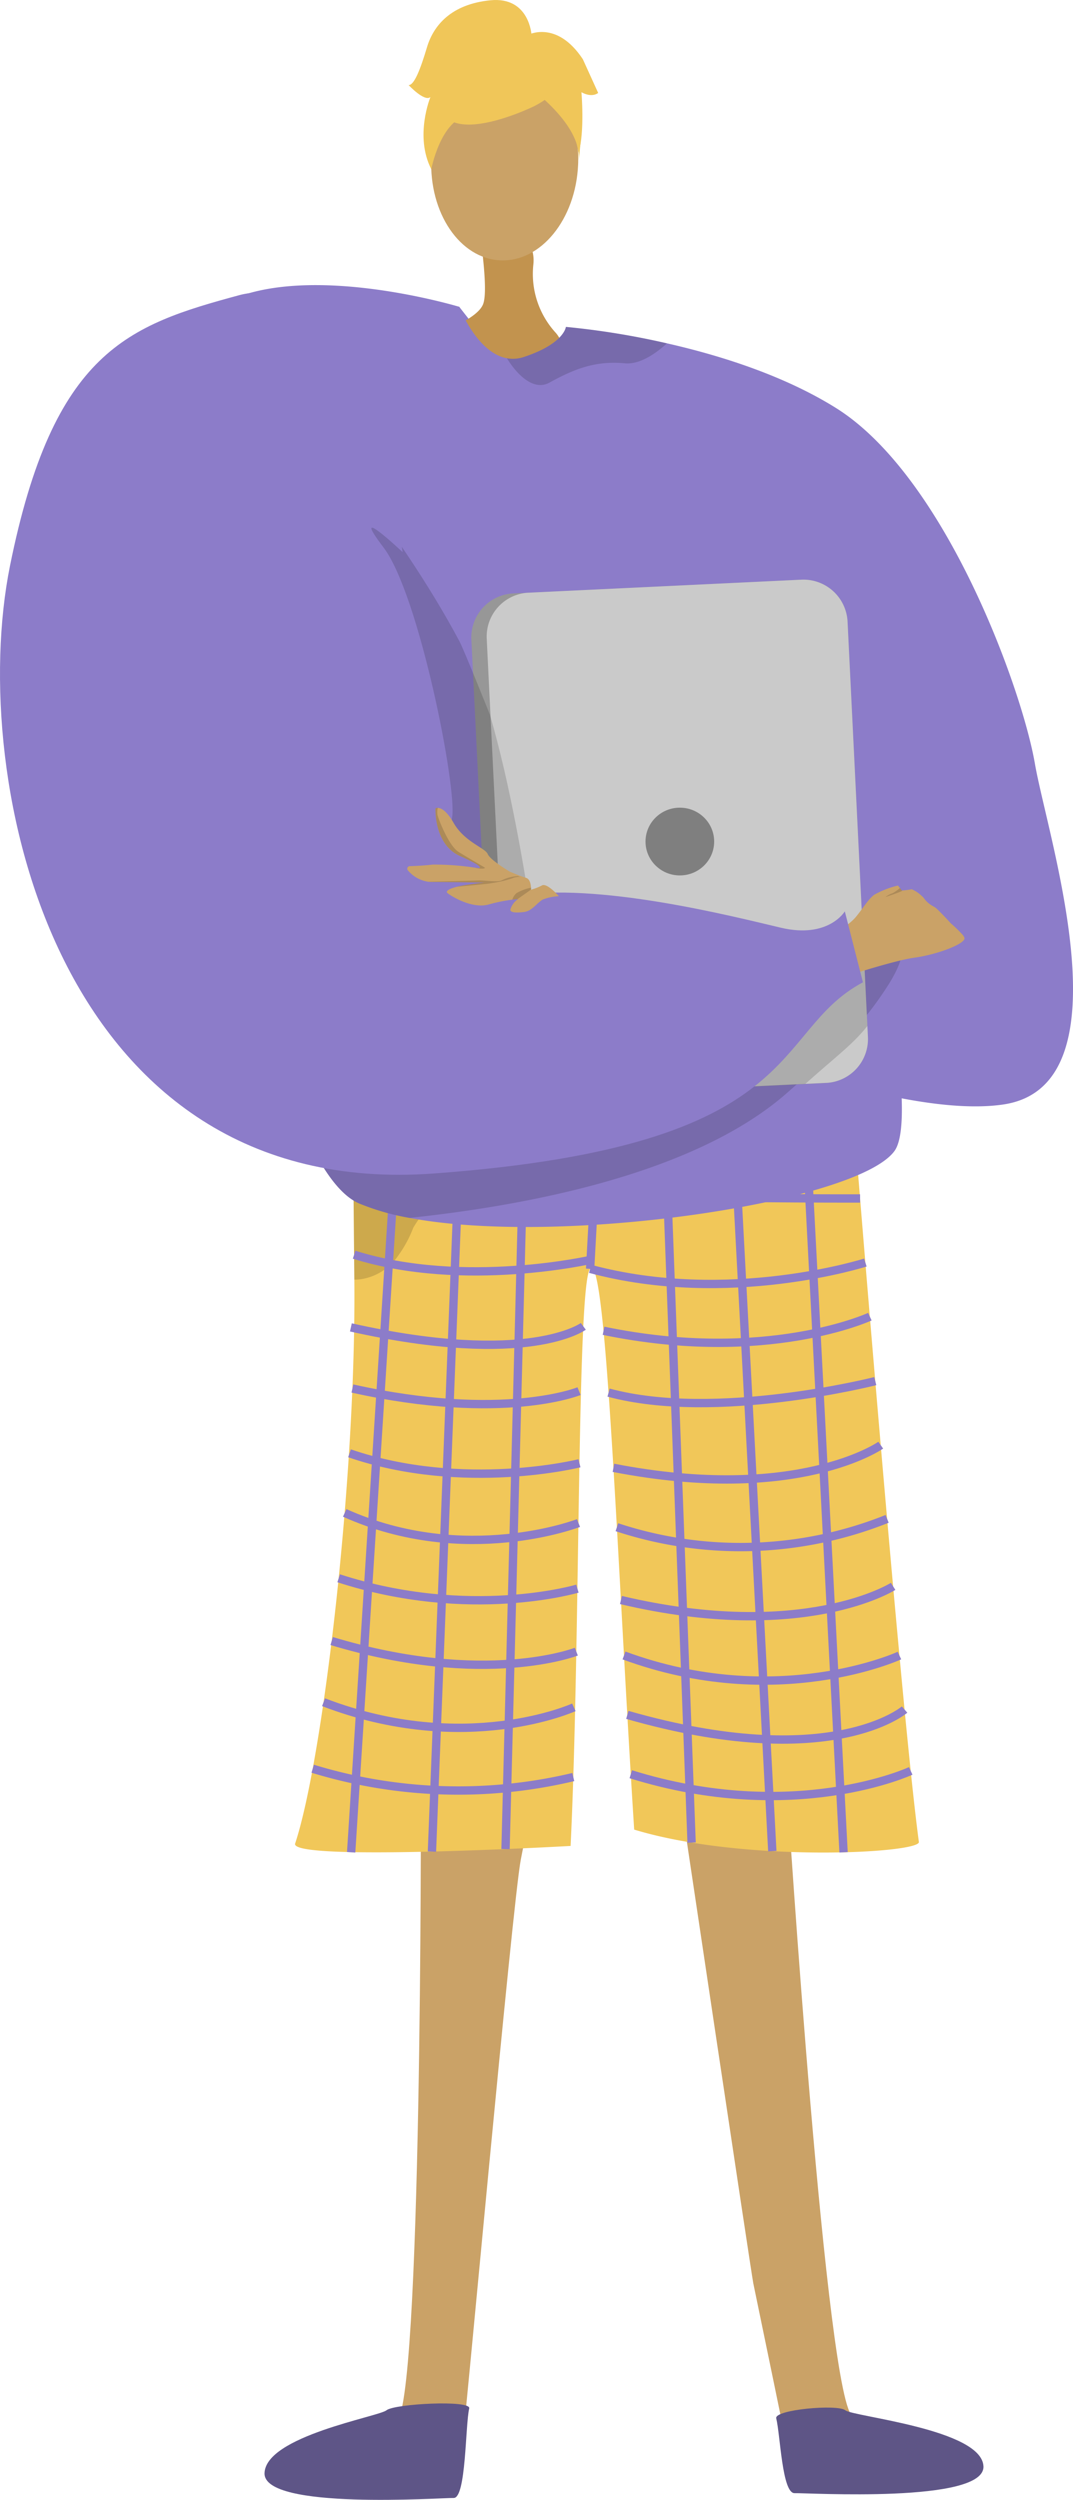 <svg xmlns="http://www.w3.org/2000/svg" width="179" height="416.83" viewBox="0 0 179 416.83"><defs><style>.a{fill:#caa267;}.b{fill:#5e5586;}.c{fill:#f1c759;}.d{opacity:0.3;}.e{opacity:0.5;}.f{fill:none;stroke:#8c7cc9;stroke-miterlimit:10;stroke-width:1.391px;}.g{fill:#5e5587;}.h{fill:#8c7cc9;}.i{fill:#c2934e;}.j{fill:#979797;}.k{fill:#cacaca;}.l{fill:#7f7f7f;}.m{fill:#f0c659;}.n{opacity:0.15;}</style></defs><g transform="translate(1131.963 6087.749)"><path class="a" d="M-1028.221-5565.832s.224,102.325-4.179,103.674c-7.9,2.47-38.66,10.09-5.633,10.87,16.757,2.578,15.877-1.252,16.442-4.375.462-2.552,8.681-93.34,10.051-100.332l.493-2.513Z" transform="translate(-33.538 -221.698)"/><path class="a" d="M-916.7-5566.347s6.527,101.733,10.944,103.036c7.93,2.386,38.767,9.679,5.751,10.81-16.727,2.754-15.889-1.084-16.489-4.2-.49-2.547-4.487-21.846-5.933-28.822-.324-1.562-12.1-80.435-12.1-80.435Z" transform="translate(-83.866 -221.48)"/><path class="b" d="M-906.853-5388.066c-.353-1.441,10.208-2.4,11.529-1.339s22.8,3.152,23.041,9.354-29.405,4.4-31.5,4.466S-906.16-5385.232-906.853-5388.066Z" transform="translate(-95.618 -296.448)"/><g transform="translate(-1082.741 -5905.008)"><path class="c" d="M-953.172-5765.777a6.6,6.6,0,0,1-3.783,1.526c-8.72-.208-46.377-1.2-66.738-3.243-7.183-.722-12.213-1.571-13.059-2.568,0,0,0,.029,0,.083,0,1.112.084,13.848.249,30.545.326,32.96-5.215,79.907-9.876,94.028-1.006,3.047,45.954.4,45.954.4,1.64-33.929,1.027-93.645,3.254-96.224,2.709-3.137,4.536,49.444,7.352,93.5,18.3,5.566,47.75,3.943,47.494,2.056C-945.358-5668.085-953.172-5765.777-953.172-5765.777Z" transform="translate(1046.393 5770.062)"/><g class="d" transform="translate(9.64)"><path d="M-944.882-5761.738c.142,0,.284-.01.422-.016C-944.46-5761.754-944.61-5761.75-944.882-5761.738Z" transform="translate(993.633 5766.533)"/><path class="e" d="M-980.882-5765.267c-11.253.4-35.692-2.227-35.692-2.227-7.183-.722-12.213-1.571-13.059-2.568,0,0,0,.029,0,.083,0,1.112.084,13.848.249,30.545a8.4,8.4,0,0,0,1.185-.084,9.2,9.2,0,0,0,6.12-3.9,20.059,20.059,0,0,0,2.519-4.655C-1010.5-5763.407-984.489-5765.1-980.882-5765.267Z" transform="translate(1029.633 5770.062)"/></g><g transform="translate(9.36 2.568)"><line class="f" x2="6.423" y2="122.989" transform="translate(75.72 0.559)"/><line class="f" x2="6.429" y2="120.852" transform="translate(63.828 2.498)"/><line class="f" x2="4.481" y2="119.925" transform="translate(52.311 2)"/><line class="f" x1="1.354" y2="24.742" transform="translate(39.864 1.519)"/><line class="f" x1="3.151" y2="122.021" transform="translate(25.753 0.986)"/><line class="f" x1="4.837" y2="122.972" transform="translate(13.476 0.451)"/><line class="f" x1="7.899" y2="123.547"/></g><path class="f" d="M-944.942-5743.047s-67,.219-84.522-3.66" transform="translate(1039.202 5760.141)"/><path class="f" d="M-960.818-5720.721c23.16,6.239,45.914-1.054,45.914-1.054" transform="translate(1010.042 5749.55)"/><path class="f" d="M-989.572-5723.234s-21.371,4.938-39.694-.807" transform="translate(1039.118 5750.513)"/><path class="f" d="M-912.5-5706.084s-17.245,7.978-44.43,2.353" transform="translate(1008.392 5742.886)"/><path class="f" d="M-910.979-5687.4s-26.584,6.765-44.493,1.916" transform="translate(1007.772 5734.948)"/><path class="f" d="M-909.466-5668.832s-13.82,9.754-44.591,3.777" transform="translate(1007.171 5727.062)"/><path class="f" d="M-907.973-5647.475a65.875,65.875,0,0,1-45.082,1.394" transform="translate(1006.745 5717.99)"/><path class="f" d="M-906.475-5627.909s-14.879,9.479-45.407,2.277" transform="translate(1006.247 5709.679)"/><path class="f" d="M-905.043-5607.858s-20.372,9.408-45.953-.014" transform="translate(1005.87 5701.167)"/><path class="f" d="M-903.779-5592.191s-12.245,10.639-46.253.886" transform="translate(1005.46 5694.506)"/><path class="f" d="M-902.328-5574.413s-19.437,9.051-46.7.555" transform="translate(1005.034 5686.955)"/><path class="f" d="M-991.426-5703.276s-9.139,6.8-38.777.175" transform="translate(1039.516 5741.693)"/><path class="f" d="M-991.951-5684.819s-12.629,5.157-37.809-.438" transform="translate(1039.328 5734.039)"/><path class="f" d="M-992.236-5664.814s-19.363,4.851-38.36-1.661" transform="translate(1039.683 5726.061)"/><path class="f" d="M-993-5647.513s-18.939,7.343-39-1.689" transform="translate(1040.283 5718.724)"/><path class="f" d="M-993.916-5628.521s-17.958,5.357-39.83-1.725" transform="translate(1041.021 5710.671)"/><path class="f" d="M-994.957-5610.287s-15.2,5.952-40.813-1.768" transform="translate(1041.88 5702.944)"/><path class="f" d="M-996.371-5593.469s-18.1,8.233-41.757-.85" transform="translate(1042.882 5695.41)"/><path class="f" d="M-997.8-5573.655a82.984,82.984,0,0,1-43.474-1.387" transform="translate(1044.218 5687.222)"/></g><path class="g" d="M-1021.1-5390.229c.337-1.445-12.48-.77-13.789.308s-20.181,4.295-20.357,10.5,29.451,4.083,31.549,4.132S-1021.761-5387.388-1021.1-5390.229Z" transform="translate(-32.588 -295.94)"/><path class="h" d="M-958.928-5860.714c-6.261,8.578-55.36,15.939-80.9,11.149a40.145,40.145,0,0,1-8.419-2.417c-2.422-1.052-4.769-3.791-7.006-7.823-17.032-30.713-27.577-136.439-15.291-142.459,13.9-6.813,39.014.779,39.014.779l9.334,11.931,45.036,26.531s10.444,38.272,16.036,68.184c.413,2.205.8,4.366,1.152,6.458C-957.664-5874.673-956.743-5863.707-958.928-5860.714Z" transform="translate(-23.822 -35.106)"/><path class="i" d="M-997.2-6022.794c-.006.952,1.654,10.886.667,13.367s-6.692,4.3-6.3,4.711,8.1,8.271,15.27,6.262,3.107-6.262,3.107-6.262a14.512,14.512,0,0,1-3.688-11.326C-987.417-6023.066-997.2-6022.794-997.2-6022.794Z" transform="translate(-54.843 -27.591)"/><path class="h" d="M-915.236-5865.973c-21.193,3.089-66.466-18.055-66.466-18.055l4.32-11.914s26.745,1.222,31.082,1.935c0,0-13.067-10.692-17.25-24.946-3.077-10.485-40.225-55.345-51.381-74.9-4.01-7.03,8.963-5.133,8.963-5.133s2.93,7.669,7.961,8.583a5.654,5.654,0,0,0,2.821-.217c6.744-2.216,7.012-5.016,7.012-5.016a130.776,130.776,0,0,1,16.862,2.742c8.748,1.984,19.4,5.3,28.143,10.749,18.3,11.405,31.084,46.869,33.231,59.309S-894.046-5869.061-915.236-5865.973Z" transform="translate(-49.385 -37.606)"/><g transform="translate(-1053.338 -5991.093)"><path class="j" d="M-995.268-5909.761l3.4,69.31a7.384,7.384,0,0,0,7.764,6.956l47.95-2.295a2.519,2.519,0,0,0,.339-.032,7.329,7.329,0,0,0,6.7-7.629l-3.4-69.31a7.373,7.373,0,0,0-7.765-6.948L-986-5917.526l-2.223.1A7.35,7.35,0,0,0-995.268-5909.761Z" transform="translate(995.276 5919.717)"/><path class="k" d="M-990.814-5909.9l3.4,69.31a7.373,7.373,0,0,0,7.766,6.947l45.727-2.182a7.329,7.329,0,0,0,6.7-7.629l-3.4-69.31a7.373,7.373,0,0,0-7.765-6.948l-45.727,2.182A7.328,7.328,0,0,0-990.814-5909.9Z" transform="translate(993.385 5919.717)"/><ellipse class="l" cx="5.726" cy="5.649" rx="5.726" ry="5.649" transform="translate(29.062 38.017)"/></g><g transform="translate(-1063.797 -6087.749)"><ellipse class="a" cx="16.496" cy="12.255" rx="16.496" ry="12.255" transform="translate(3.065 42.876) rotate(-87.484)"/><g transform="translate(0)"><g transform="translate(3.732 4.617)"><path class="m" d="M-988.725-6066.675s-21.691,10.717-14.608-7.638C-998.432-6087.014-973.915-6074.376-988.725-6066.675Z" transform="translate(1006.03 6079.722)"/><path class="m" d="M-992.55-6070.609s11.565,7.434,10.124,14.351c0,0,3.5-20.685-8.271-21.7s-16.384-.077-16.272,21.954C-1006.969-6056-1002.8-6073.349-992.55-6070.609Z" transform="translate(1006.971 6079.081)"/></g><path class="m" d="M-992.944-6081.848s-.32-6.5-6.869-5.855-9.5,4.2-10.582,7.834-2.133,6.346-3.064,6.307c0,0,2.673,2.868,3.642,1.989,0,0-2.695,6.5.142,12.043,0,0,1.562-8.3,6.251-9.021S-992.944-6081.848-992.944-6081.848Z" transform="translate(1013.459 6087.749)"/><path class="m" d="M-978.826-6077.99s4.767-2.561,9.144,4.055l2.556,5.621s-.969.879-2.79-.116c0,0,.572,6.5-.472,10.112l-2.28-11.145Z" transform="translate(998.748 6083.81)"/></g></g><path class="n" d="M-944.743-5807.836a58.86,58.86,0,0,1-3.553,4.981c-.012.015.1,1.814.088,1.829-2.456,3.1-5.206,5.053-10.347,9.658-.047.042-1.425.06-1.473.1q-.808.724-1.665,1.473c-15.941,13.954-45.109,18.893-62.908,20.775a40.119,40.119,0,0,1-8.419-2.417c-2.422-1.051-4.769-3.791-7.006-7.823l94.129-35.035,3.192-1.189S-941.015-5813.71-944.743-5807.836Z" transform="translate(-39.053 -115.652)"/><path class="n" d="M-1045.258-5968.335s16.555,19.013,26.783,38.268c.769,1.447,5.069,12.2,5.078,12.227,6.632,22.8,9.91,56.843,9.91,56.843l-15.822-37.7Z" transform="translate(-36.83 -50.724)"/><path class="a" d="M-878.517-5819.027c-3.883.532-13.938,3.91-13.938,3.91l-2-6.123s4.777-2.928,6.1-4.512,2.031-2.935,3.123-3.765a15.044,15.044,0,0,1,3.958-1.538l.324.416.321.412.106-.009a10.821,10.821,0,0,0,1.542-.2,5.5,5.5,0,0,1,1.7,1.144,2.775,2.775,0,0,1,.479.539,4.5,4.5,0,0,0,1.436,1.175c.16.1.292.174.363.225s.28.245.54.5c.649.64,1.658,1.7,1.976,2.079a21.176,21.176,0,0,1,2.062,2.006,2.2,2.2,0,0,1,.228.405C-869.8-5821.418-874.633-5819.561-878.517-5819.027Z" transform="translate(-100.888 -109.038)"/><path class="h" d="M-1064.8-5959.628c0-1.019-8.664-47.872-27.209-42.857s-31.067,9.29-38.292,45.164,7.815,105.91,70.709,101.3,55.909-23.516,71.586-31.88l-3.023-11.827s-2.72,4.6-10.673,2.725-30.829-7.718-44.556-5.272c0,0-11.185-8.431-10.288-13.089s-5.47-37.2-11.438-45.045S-1064.8-5959.628-1064.8-5959.628Z" transform="translate(0 -36.058)"/><path class="n" d="M-872.3-5829.93a.489.489,0,0,1-.113.1c-.337.2-2.419.906-2.644.973s.761-.552,1.031-.574a6.054,6.054,0,0,0,1.3-.907l.321.412Z" transform="translate(-109.114 -109.344)"/><g transform="translate(-1064.015 -5953.045)"><path class="a" d="M-988.555-5838.836a8.245,8.245,0,0,0-2.729.57c-1.131.75-1.764,1.9-3.118,2.063-.38.047-2.453.309-2.223-.486a3.2,3.2,0,0,1,1.249-1.661s-.028,0-.083.006c-.132.006-.429.027-.863.078a27.187,27.187,0,0,0-3.949.807c-2.969.822-6.717-1.7-6.925-1.963s.248-.649,1.666-1l.052-.015c1.458-.36,4.473-.668,4.473-.668s-5.514-.1-8.634-.1a4.993,4.993,0,0,1-.689-.045h-.012a5.445,5.445,0,0,1-3.4-1.9.423.423,0,0,1,.315-.7c.957-.032,2.574-.107,3.782-.261a44.119,44.119,0,0,1,7.127.522c.377.048.6.081.6.081s1.326-.062-3.1-2.014-4.121-7.965-4.121-7.965a.747.747,0,0,1,.392-.081c.5.015,1.424.4,2.63,2.5,1.822,3.184,5.26,4.162,5.686,5.189s3.686,2.941,3.686,2.941,1.773.758,2.709,1.034c.668.2.808,1.126.833,1.64.006.15,0,.269,0,.317v.027a9.5,9.5,0,0,0,1.825-.718C-990.514-5841.107-988.555-5838.837-988.555-5838.836Z" transform="translate(1013.838 5853.572)"/><path class="n" d="M-999.035-5843.593c.377.048.6.081.6.081s1.326-.062-3.1-2.014-4.121-7.965-4.121-7.965a.747.747,0,0,1,.392-.081,2.76,2.76,0,0,0-.064,1.181c.168.715,1.88,5.14,3.5,6.152s4.057,2.4,4.357,2.613S-998.3-5843.352-999.035-5843.593Z" transform="translate(1010.361 5853.572)"/><path class="n" d="M-992.273-5833.651a2.781,2.781,0,0,0-1.5.217,19.448,19.448,0,0,1-3.459.8c-.471.118-3.729.415-5.7.59l.052-.016c1.458-.359,4.473-.667,4.473-.667s-5.514-.1-8.633-.1a5.069,5.069,0,0,1-.689-.045c2.955-.066,7.528-.19,8.279-.22,1.111-.042,3.206.335,3.931,0a6.719,6.719,0,0,1,2.734-.716A1.649,1.649,0,0,0-992.273-5833.651Z" transform="translate(1011.247 5845.192)"/><path class="n" d="M-980.255-5830.131l-2.269,1.609c-.132.006-.429.027-.863.079a2.229,2.229,0,0,1,.722-1.1,8.01,8.01,0,0,1,2.41-.9C-980.249-5830.3-980.252-5830.18-980.255-5830.131Z" transform="translate(1000.903 5843.75)"/></g><path class="n" d="M-958.248-5990.249c-2,1.819-4.6,3.557-7.018,3.331-4.908-.462-8.41.922-12.6,3.226-2.738,1.506-5.578-1.6-7.076-4.065a5.654,5.654,0,0,0,2.821-.217c6.744-2.216,7.012-5.016,7.012-5.016A130.776,130.776,0,0,1-958.248-5990.249Z" transform="translate(-62.451 -40.251)"/></g></svg>